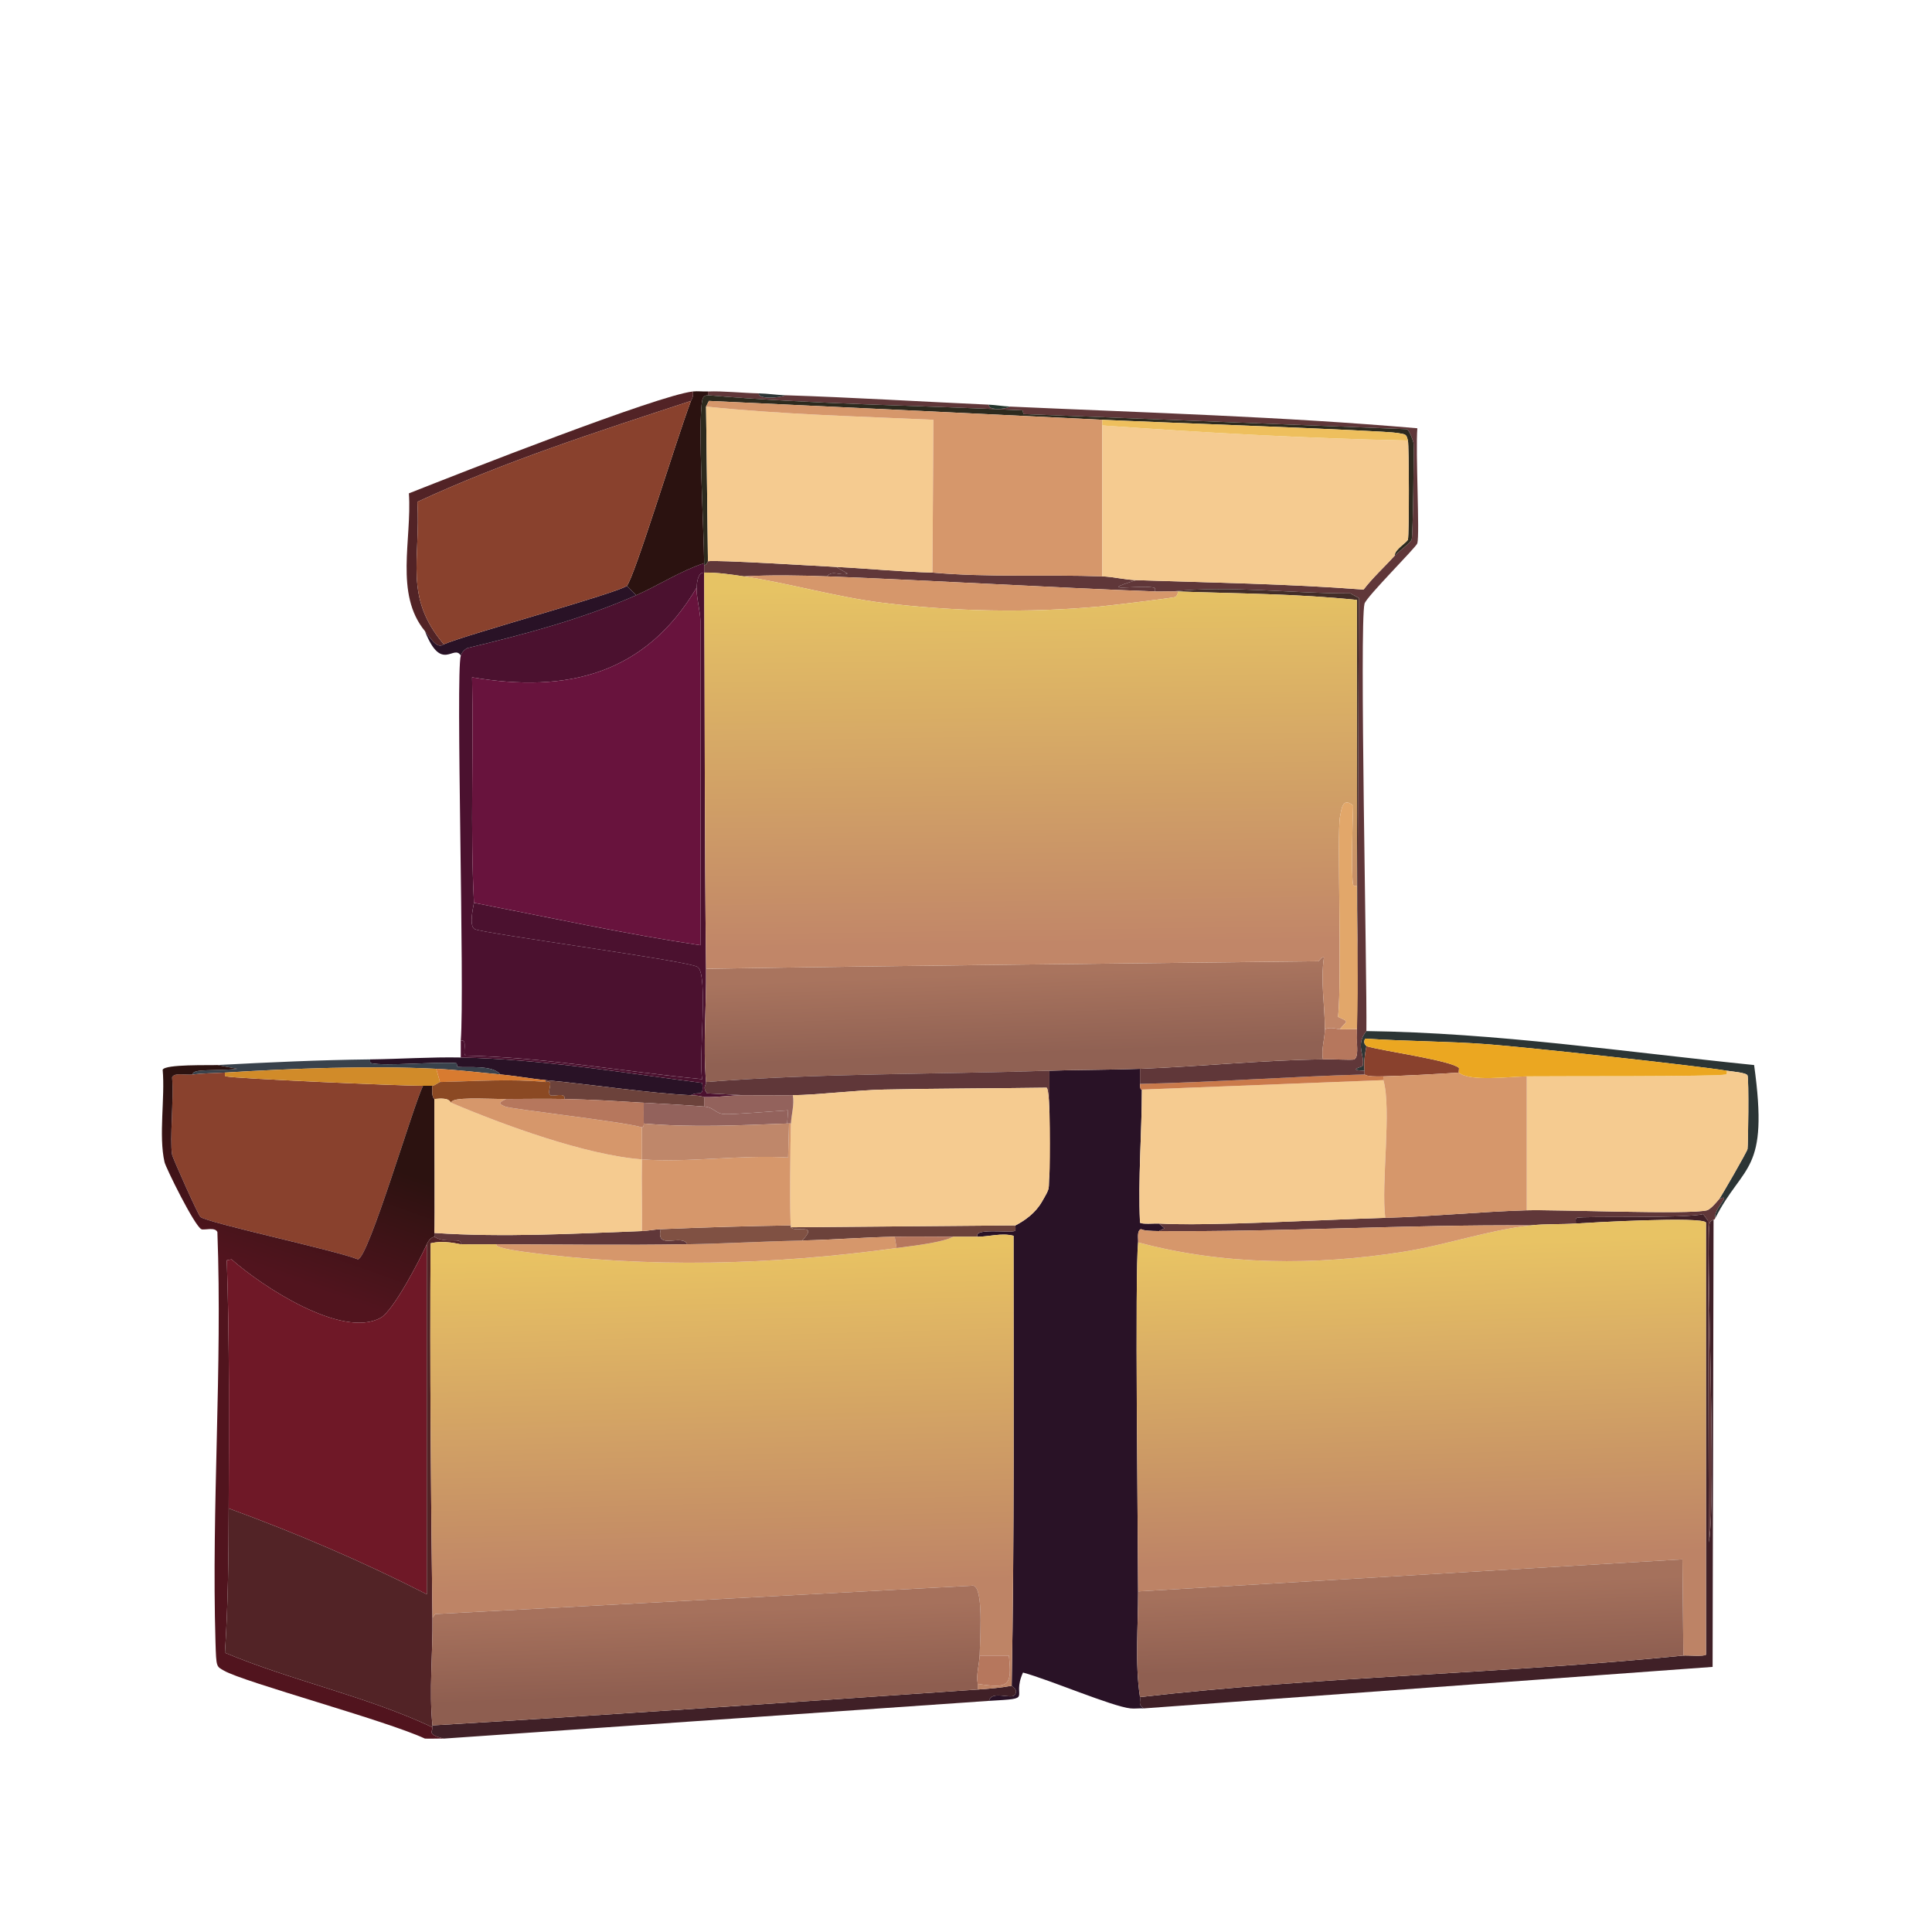 <?xml version="1.0" encoding="UTF-8"?>
<svg id="Layer_1" data-name="Layer 1" xmlns="http://www.w3.org/2000/svg" xmlns:xlink="http://www.w3.org/1999/xlink" viewBox="0 0 263.318 263.318">
  <defs>
    <style>
      .cls-1 {
        fill: #805143;
      }

      .cls-1, .cls-2, .cls-3, .cls-4, .cls-5, .cls-6, .cls-7, .cls-8, .cls-9, .cls-10, .cls-11, .cls-12, .cls-13, .cls-14, .cls-15, .cls-16, .cls-17, .cls-18, .cls-19, .cls-20, .cls-21, .cls-22, .cls-23, .cls-24, .cls-25, .cls-26, .cls-27, .cls-28, .cls-29, .cls-30, .cls-31, .cls-32, .cls-33, .cls-34, .cls-35 {
        stroke-width: 0px;
      }

      .cls-2 {
        fill: #39424c;
      }

      .cls-3 {
        fill: url(#linear-gradient);
      }

      .cls-4 {
        fill: #eba721;
      }

      .cls-5 {
        fill: #e2a76a;
      }

      .cls-6 {
        fill: #f5cb90;
      }

      .cls-7 {
        fill: #522326;
      }

      .cls-8 {
        fill: #93625c;
      }

      .cls-9 {
        fill: #24362d;
      }

      .cls-10 {
        fill: #d87b30;
      }

      .cls-11 {
        fill: #6f1827;
      }

      .cls-12 {
        fill: #432d28;
      }

      .cls-13 {
        fill: #d6976b;
      }

      .cls-14 {
        fill: #8b4923;
      }

      .cls-15 {
        fill: #ca7a4b;
      }

      .cls-16 {
        fill: #2d2a1e;
      }

      .cls-17 {
        fill: #402027;
      }

      .cls-18 {
        fill: #b6775d;
      }

      .cls-19 {
        fill: #4b112f;
      }

      .cls-20 {
        fill: #2c3535;
      }

      .cls-21 {
        fill: url(#linear-gradient-4);
      }

      .cls-22 {
        fill: url(#linear-gradient-2);
      }

      .cls-23 {
        fill: url(#linear-gradient-3);
      }

      .cls-24 {
        fill: url(#linear-gradient-7);
      }

      .cls-25 {
        fill: url(#linear-gradient-5);
      }

      .cls-26 {
        fill: url(#linear-gradient-6);
      }

      .cls-27 {
        fill: #2b1210;
      }

      .cls-28 {
        fill: #eebf5d;
      }

      .cls-29 {
        fill: #68133d;
      }

      .cls-30 {
        fill: #89412d;
      }

      .cls-31 {
        fill: #291226;
      }

      .cls-32 {
        fill: #603739;
      }

      .cls-33 {
        fill: #d18b29;
      }

      .cls-34 {
        fill: #bf876a;
      }

      .cls-35 {
        fill: #6c423b;
      }
    </style>
    <linearGradient id="linear-gradient" x1="193.065" y1="169.717" x2="194.526" y2="212.636" gradientUnits="userSpaceOnUse">
      <stop offset="0" stop-color="#e8c364"/>
      <stop offset="1" stop-color="#bd8366"/>
    </linearGradient>
    <linearGradient id="linear-gradient-2" x1="192.01" y1="216.286" x2="192.443" y2="226.82" gradientUnits="userSpaceOnUse">
      <stop offset="0" stop-color="#a5715c"/>
      <stop offset="1" stop-color="#8f5f51"/>
    </linearGradient>
    <linearGradient id="linear-gradient-3" x1="138.074" y1="132.602" x2="138.482" y2="143.652" gradientUnits="userSpaceOnUse">
      <stop offset="0" stop-color="#a9745e"/>
      <stop offset="1" stop-color="#906153"/>
    </linearGradient>
    <linearGradient id="linear-gradient-4" x1="140.206" y1="79.901" x2="140.893" y2="128.754" gradientUnits="userSpaceOnUse">
      <stop offset="0" stop-color="#e6c364"/>
      <stop offset="1" stop-color="#c18668"/>
    </linearGradient>
    <linearGradient id="linear-gradient-5" x1="52.83" y1="158.982" x2="46.463" y2="176.914" gradientUnits="userSpaceOnUse">
      <stop offset="0" stop-color="#2c1210"/>
      <stop offset="1" stop-color="#51141e"/>
    </linearGradient>
    <linearGradient id="linear-gradient-6" x1="97.887" y1="170.737" x2="99.144" y2="216.235" gradientUnits="userSpaceOnUse">
      <stop offset="0" stop-color="#e8c263"/>
      <stop offset="1" stop-color="#be8466"/>
    </linearGradient>
    <linearGradient id="linear-gradient-7" x1="95.955" y1="219.576" x2="96.374" y2="230.883" gradientUnits="userSpaceOnUse">
      <stop offset="0" stop-color="#a6715c"/>
      <stop offset="1" stop-color="#8e5e50"/>
    </linearGradient>
  </defs>
  <g>
    <path class="cls-31" d="M155.372,145.671c.008.685-.012,1.372,0,2.057.018,1.011.257.731.257.771-.008,6.025-.528,12.092-.257,18.129.186.263,2.099.101,2.571.129l.771.643-.771.386c-2.524-.02-2.327-.296-2.443-.257-.586.198-.341,1.336-.386,1.8-.443,4.577-.028,38.493,0,47.572.014,4.634-.447,9.842.257,14.4.104.677-.305,1.024.514,1.543-.593-.042-1.211.061-1.8,0-2.531-.261-11.085-3.928-14.657-4.886-1.662,3.643,1.727,3.502-4.629,3.857.312-1.456,2.989-.197,3.471-.771.632-.752-.387-1.219-.386-1.286.376-20.447.254-40.882.257-61.329-1.641-.425-3.259.114-4.886.129-.669-1.205,4.212-.522,5.014-.771.25-.078.076-.744.129-.771,1.34-.701,2.721-1.7,3.6-3.214,1.249-2.151.84-1.5,1.029-3.729v-14.143c4.114-.137,8.218-.102,12.343-.257Z"/>
    <path class="cls-17" d="M233.545,166.242q-.064,30.472-.129,60.944-38.765,2.829-77.53,5.657c-.82-.519-.41-.866-.514-1.543,24.6-2.812,49.439-3.191,74.058-5.657.543-.054,2.884.156,3.086-.129v-58.887c-.383-.863-15.823-.001-17.743.129.022-.215-.098-.694.129-.771.816-.28,14.844.12,17.229-.514l.643.9q.064,21.922.129,43.843c1.094-6.602-.503-41.5.129-43.586.073-.242.501-.356.514-.386Z"/>
    <path class="cls-32" d="M233.802,165.985c-.181.355-.25.24-.257.257-.013.029-.441.144-.514.386-.631,2.086.965,36.984-.129,43.586q-.064-21.922-.129-43.843l-.643-.9c-2.384.634-16.413.234-17.229.514-.227.078-.107.556-.129.771-2.013.136-4.161.029-6.172.257-16.904-.125-33.762.907-50.658.771l.771-.386-.771-.643c6.687.395,22.409-.532,30.858-.771,6.418-.181,12.88-.841,19.286-1.029,4.127-.121,22.135.621,24.557,0,.479-.123,1.316-1.109,1.671-1.543,1.898-.842-.864,1.401-.514,2.571Z"/>
    <path class="cls-20" d="M233.802,165.985c-.35-1.17,2.412-3.414.514-2.571.248-.303,3.788-6.428,3.857-6.814.089-.493.202-9.57,0-10.029-.172-.39-2.207-.54-2.829-.643-4.364-.719-27.253-3.197-32.529-3.6-5.544-.423-11.163-.399-16.715-.771-.463.569.138.978.129,1.029-.214,1.149-.373,2.174-.257,3.343-2.453-.073-.286-.524-.257-.643.355-1.475-1.049-2.837.514-4.757,17.718.23,35.247,2.844,52.844,4.629,2.056,14.794-1.462,13.354-5.272,20.829Z"/>
    <g>
      <path class="cls-3" d="M229.43,225.643l-.129-13.114q-37.093,2.186-74.187,4.371c-.028-9.079-.443-42.995,0-47.572,11.74,3.15,24.148,3.175,36.129,1.286,5.799-.915,11.495-2.936,17.357-3.6,2.011-.228,4.159-.121,6.172-.257,1.92-.13,17.36-.992,17.743-.129v58.887c-.202.285-2.543.074-3.086.129Z"/>
      <path class="cls-22" d="M229.43,225.643c-24.619,2.466-49.458,2.845-74.058,5.657-.704-4.558-.243-9.766-.257-14.4q37.093-2.186,74.187-4.371l.129,13.114Z"/>
      <path class="cls-13" d="M208.601,167.014c-5.862.664-11.558,2.686-17.357,3.6-11.981,1.889-24.389,1.864-36.129-1.286.045-.464-.201-1.602.386-1.8.116-.039-.081.237,2.443.257,16.896.135,33.754-.896,50.658-.771Z"/>
    </g>
    <path class="cls-30" d="M198.83,146.185c-3.428.228-6.851.412-10.286.514-2.533.075-2.442-.261-2.571-.257v-.514c-.116-1.169.043-2.194.257-3.343,2.3.679,11.479,1.93,12.6,2.957.072.066-.061.591,0,.643Z"/>
    <g>
      <path class="cls-6" d="M188.544,147.214c1.152,3.924-.334,14.157.257,18.772-8.449.239-24.171,1.166-30.858.771-.473-.028-2.385.134-2.571-.129-.271-6.037.249-12.104.257-18.129q16.457-.643,32.915-1.286Z"/>
      <path class="cls-15" d="M188.544,146.699c.019.167-.037.387,0,.514q-16.457.643-32.915,1.286c0-.041-.239.24-.257-.771,10.199-.224,20.409-1.008,30.6-1.286.129-.004.038.332,2.571.257Z"/>
      <path class="cls-6" d="M234.316,163.414c-.356.434-1.193,1.42-1.671,1.543-2.423.621-20.431-.121-24.557,0v-18.257c3.865-.051,25.809.057,27.129-.257.191-.045.131-.341.129-.514.622.102,2.657.252,2.829.643.202.459.089,9.535,0,10.029-.07.386-3.609,6.511-3.857,6.814Z"/>
      <path class="cls-13" d="M198.83,146.185c1.505,1.275,6.864.546,9.257.514v18.257c-6.406.188-12.868.847-19.286,1.029-.591-4.615.895-14.848-.257-18.772-.037-.127.019-.347,0-.514,3.435-.102,6.858-.286,10.286-.514Z"/>
    </g>
    <path class="cls-4" d="M235.345,145.928c.002.173.063.469-.129.514-1.32.314-23.264.206-27.129.257-2.394.031-7.753.761-9.257-.514-.061-.052.072-.577,0-.643-1.122-1.027-10.3-2.278-12.6-2.957.01-.051-.592-.46-.129-1.029,5.552.372,11.171.348,16.715.771,5.276.403,28.166,2.881,32.529,3.6Z"/>
  </g>
  <g>
    <path class="cls-32" d="M103.428,53.612c-.166.831,2.831.642,3.6.257,9.26.297,18.516.872,27.772,1.286-.22.793,2.221.67,2.829.257,18.512.833,37.102,1.365,55.544,2.957-.259,3.174.347,14.466,0,15.686-.15.526-6.972,7.309-7.2,8.229-.702,2.826.351,50.573.257,58.244-1.563,1.92-.159,3.282-.514,4.757-.029.119-2.196.569.257.643v.514c-10.192.278-20.402,1.062-30.6,1.286-.012-.685.008-1.372,0-2.057,8.3-.311,16.623-1.188,24.943-1.286.997-.072,3.924.141,4.243,0,.635-.281.345-1.97.386-2.571q.129-30.15.257-60.301l-1.157-.643c-7.926.044-16.317-1.114-24.3-.257-.769-.029-1.545.029-2.314,0,.002-.173.063-.469-.129-.514-1.96-.466-8.286.77-2.443-1.029,10.333.344,20.672.499,30.986,1.286,1.276-1.663,2.852-3.078,4.243-4.629.396-.441,2.195-1.774,2.314-2.186.183-.63.323-12.462.257-13.114-.032-.312-.554-1.73-.9-1.929q-26.1-1.029-52.201-2.057c-.197-.009-.06-.505-.257-.514-14.263-.686-28.569-.821-42.815-2.057.028-.03-.016-.301,0-.514,2.098-.084,4.659.207,6.943.257Z"/>
    <path class="cls-31" d="M94.171,149.271c-5.792-.276-13.614-1.482-19.8-2.057-2.057-.191-4.113-.586-6.172-.771-1.07-1.336-4.49-.899-5.786-1.029-.202-.02-.056-.496-.257-.514-2.574-.228-9.692.447-11.572,0-.191-.045-.131-.341-.129-.514,4.06-.048,8.313-.338,12.343-.257,11.024.222,22.013,2.061,32.915,3.471.228,2.124-.42,1.006-1.543,1.671Z"/>
    <path class="cls-20" d="M107.028,53.869c-.769.384-3.766.574-3.6-.257,1.22.027,2.38.218,3.6.257Z"/>
    <path class="cls-9" d="M137.629,55.412c-.608.413-3.049.536-2.829-.257.96.043,1.862.214,2.829.257Z"/>
    <g>
      <g>
        <path class="cls-19" d="M95.971,76.755c0,.086,0,.171,0,.257.002.343-.002.686,0,1.029-.847-.045-.982,1.271-1.029,2.057-6.97,11.776-17.597,14.427-30.6,12.214.237,10.246-.272,20.485.257,30.729.009.18-.797,3.187.129,3.6,1.405.628,28.967,4.288,30.343,5.143,1.522.945.08,12.757.643,15.3-10.76-1.035-21.455-2.981-32.272-3.214-.45-.319.373-2.262-.643-2.057.547-7.008-.714-49.934,0-52.458.119-.422.483-.813.9-1.029,7.859-1.886,15.622-3.951,23.015-7.2,2.921-1.284,6.053-3.32,9.257-4.371Z"/>
        <path class="cls-19" d="M95.971,78.041c.104,18.006.041,35.992.257,54.001.061,5.09-.431,10.362,0,15.429.043.503-.539.643.129,1.543l5.014.257c-1.819.003-3.59.309-5.4.257-.091-.003-.293-.185-1.8-.257,1.122-.665,1.771.452,1.543-1.671-10.901-1.41-21.891-3.249-32.915-3.471v-2.314c1.016-.204.193,1.738.643,2.057,10.817.234,21.512,2.179,32.272,3.214-.563-2.543.879-14.355-.643-15.3-1.376-.855-28.938-4.515-30.343-5.143-.925-.414-.119-3.42-.129-3.6,10.249,1.996,20.625,4.252,30.858,5.786.049-14.743.012-29.486,0-44.229,0-1.187-.581-3.367-.514-4.5.046-.786.182-2.102,1.029-2.057Z"/>
      </g>
      <path class="cls-29" d="M64.599,123.042c-.529-10.244-.021-20.483-.257-30.729,13.003,2.213,23.631-.438,30.6-12.214-.067,1.133.513,3.313.514,4.5.012,14.743.049,29.487,0,44.229-10.233-1.534-20.609-3.79-30.858-5.786Z"/>
    </g>
    <path class="cls-16" d="M96.485,53.869c14.246,1.236,28.552,1.371,42.815,2.057.197.009.06.505.257.514q26.1,1.029,52.201,2.057c.346.198.868,1.617.9,1.929.066.653-.074,12.485-.257,13.114-.12.412-1.918,1.744-2.314,2.186-.022-.833,1.687-1.797,1.8-2.186.188-.648.162-12.845,0-13.5-.228-.924-.287-.825-1.414-1.029-1.982-.358-33.873-1.484-40.243-1.8-17.869-.886-35.751-1.733-53.615-2.571l-.386.771.257,21.086c-.035.01-.225.59-.514.514,0-.086,0-.171,0-.257-.028-4.544-.886-18.953-.257-22.243.138-.721.738-.606.771-.643Z"/>
    <path class="cls-32" d="M113.971,77.27l1.543.9c-1.005.379-1.992-.544-2.829.386-3.717-.144-7.596-.208-11.314,0-1.786-.269-3.587-.535-5.4-.514-.002-.343.002-.686,0-1.029.29.076.479-.505.514-.514.843-.234,15.133.655,17.486.771Z"/>
    <path class="cls-32" d="M127.086,78.041c7.69.682,15.454.243,23.143.514,1.505.053,3.091.463,4.629.514-5.843,1.799.483.563,2.443,1.029.191.045.131.341.129.514-14.924-.564-29.828-1.478-44.743-2.057.837-.93,1.823-.007,2.829-.386l-1.543-.9c4.368.216,8.738.662,13.114.771Z"/>
    <path class="cls-12" d="M184.944,141.814c.034-.51-.021-1.031,0-1.543.263-6.474-.024-13.056,0-19.543.047-12.986-.035-25.972,0-38.958-8.116-.853-16.286-.865-24.429-1.157-.257-.009-.515.01-.771,0,7.984-.857,16.374.301,24.3.257l1.157.643q-.129,30.15-.257,60.301Z"/>
    <g>
      <path class="cls-27" d="M96.485,53.355c-.016.214.028.484,0,.514-.034.037-.634-.078-.771.643-.628,3.29.229,17.699.257,22.243-3.205,1.051-6.336,3.088-9.257,4.371l-1.286-1.286c.97-.915,6.686-19.725,8.743-25.2.122-.324.379-.559.257-1.286.652-.073,1.387.027,2.057,0Z"/>
      <path class="cls-7" d="M94.171,54.641c-12.55,4.123-25.39,8.238-37.286,13.757.471,7.943-1.891,12.939,3.6,19.415-.954.753-1.957-1.053-2.571-1.8-4.171-5.075-1.755-12.472-2.186-18.772,7.063-2.792,33.879-13.347,38.701-13.886.122.727-.135.961-.257,1.286Z"/>
      <path class="cls-31" d="M85.428,79.841l1.286,1.286c-7.393,3.249-15.156,5.314-23.015,7.2-.417.215-.781.606-.9,1.029-.965-1.633-2.628,2.409-4.886-3.343.614.747,1.618,2.553,2.571,1.8,3.116-1.342,23.991-7.073,24.943-7.972Z"/>
      <path class="cls-30" d="M94.171,54.641c-2.057,5.475-7.773,24.285-8.743,25.2-.952.899-21.827,6.63-24.943,7.972-5.491-6.476-3.129-11.472-3.6-19.415,11.896-5.519,24.736-9.634,37.286-13.757Z"/>
    </g>
    <path class="cls-6" d="M127.086,78.041c-4.376-.11-8.746-.556-13.114-.771-2.353-.116-16.643-1.006-17.486-.771l-.257-21.086c10.193,1.066,20.672,1.336,30.986,1.8l-.129,20.829Z"/>
    <path class="cls-13" d="M150.229,57.212v21.343c-7.689-.271-15.453.168-23.143-.514l.129-20.829c-10.314-.464-20.793-.734-30.986-1.8l.386-.771c17.864.838,35.746,1.686,53.615,2.571Z"/>
    <g>
      <path class="cls-6" d="M191.887,60.041c.162.655.188,12.852,0,13.5-.113.388-1.822,1.353-1.8,2.186-1.391,1.551-2.967,2.965-4.243,4.629-10.315-.787-20.653-.942-30.986-1.286-1.538-.051-3.124-.461-4.629-.514v-20.572c13.874.992,27.751,1.761,41.658,2.057Z"/>
      <path class="cls-28" d="M191.887,60.041c-13.907-.296-27.784-1.065-41.658-2.057v-.771c6.37.316,38.261,1.442,40.243,1.8,1.128.204,1.186.105,1.414,1.029Z"/>
    </g>
    <g>
      <path class="cls-23" d="M180.572,140.271c0,1.292-.53,2.77-.257,4.114-8.32.098-16.643.974-24.943,1.286-4.125.155-8.229.12-12.343.257-15.601.521-31.226.327-46.801,1.543-.431-5.067.061-10.339,0-15.429,27.813-.452,55.629-.707,83.444-1.029.116-.001.455-.682.771-.514-.48,3.253.128,6.539.129,9.772Z"/>
      <path class="cls-13" d="M112.686,78.555c14.916.579,29.82,1.493,44.743,2.057.769.029,1.545-.029,2.314,0,.257.01.515-.009.771,0,.085.268-.176.72-.386.771-.628.153-8.819,1.153-10.286,1.286-9.804.885-19.812.687-29.572-.514-6.173-.76-12.851-2.69-18.9-3.6,3.719-.208,7.598-.144,11.314,0Z"/>
      <path class="cls-18" d="M182.63,140.271c.769.032,1.545-.023,2.314,0-.021.512.034,1.033,0,1.543-.04.601.249,2.29-.386,2.571-.319.141-3.246-.072-4.243,0-.273-1.345.257-2.822.257-4.114.899-.341,1.539-.022,2.057,0Z"/>
      <path class="cls-21" d="M101.371,78.555c6.049.91,12.727,2.84,18.9,3.6,9.76,1.201,19.768,1.399,29.572.514,1.467-.132,9.658-1.133,10.286-1.286.21-.051.471-.503.386-.771,8.143.292,16.313.304,24.429,1.157-.035,12.986.047,25.972,0,38.958-.173.002-.469.063-.514-.129-.298-1.252-.094-8.585,0-10.8-1.454-1.244-1.599.491-1.8,1.543-.426,2.233.296,21.772-.257,27.258,1.697.735,1.118.531.257,1.671-.518-.022-1.159-.341-2.057,0,0-3.232-.609-6.518-.129-9.772-.316-.168-.656.513-.771.514-27.815.322-55.631.577-83.444,1.029-.216-18.009-.153-35.994-.257-54.001,1.813-.021,3.614.246,5.4.514Z"/>
      <path class="cls-5" d="M184.944,120.728c-.024,6.487.263,13.069,0,19.543-.77-.023-1.545.032-2.314,0,.861-1.14,1.44-.936-.257-1.671.553-5.486-.169-25.025.257-27.258.201-1.051.346-2.787,1.8-1.543-.094,2.215-.298,9.548,0,10.8.045.191.341.131.514.129Z"/>
    </g>
  </g>
  <g>
    <path class="cls-2" d="M50.456,144.385c-.002.173-.063.469.129.514,1.88.447,8.998-.228,11.572,0,.201.018.056.494.257.514,1.296.129,4.716-.308,5.786,1.029-3.126-.282-5.451-.606-8.743-.771-9.056-.456-19.686-.044-28.8.514-1.446.089-2.93.083-4.371.257-.196-.844,3.387-.433,6.043-.771l-2.7-.514c6.909-.368,13.914-.69,20.829-.771Z"/>
    <path class="cls-32" d="M143.029,145.928v14.143c.109-1.294.18-11.578-.386-11.829-7.366.109-14.751.099-22.115.257-3.897.084-8.95.724-12.472.771-2.193.03-4.479-.004-6.686,0l-5.014-.257c-.667-.9-.086-1.04-.129-1.543,15.575-1.215,31.199-1.022,46.801-1.543Z"/>
    <path class="cls-35" d="M138.4,167.014c-.052.027.121.694-.129.771-.803.25-5.684-.433-5.014.771-1.114.01-2.229-.002-3.343,0-2.655.005-5.317-.047-7.972,0-4.205.075-8.398.421-12.6.514,2.276-2.447-.946-1.02-1.543-1.8q15.3-.129,30.6-.257Z"/>
    <path class="cls-30" d="M30.656,146.185c-.002.173-.063.469.129.514,1.309.311,23.956,1.298,26.872,1.286-1.331,2.687-7.41,23.436-8.872,23.657-2.912-1.203-20.666-5.007-21.472-5.786-.335-.324-3.783-8.026-3.857-8.486-.336-2.09.248-7.66,0-10.543.305-.689,1.85-.268,2.829-.386,1.441-.174,2.926-.169,4.371-.257Z"/>
    <path class="cls-33" d="M59.456,145.671l.514,1.8c-.057.001-.743.511-1.029.514-.428.005-.857-.002-1.286,0-2.916.012-25.563-.974-26.872-1.286-.191-.045-.131-.341-.129-.514,9.114-.558,19.745-.971,28.8-.514Z"/>
    <path class="cls-32" d="M90.057,167.528c-.72,2.967,2.917.547,3.6,2.057-8.644.149-17.325.023-25.972,0-1.628-.004-3.258.016-4.886,0,.164-1.069-2.039.008-3.6-1.029.03-.158-.017-.348,0-.514,9.423.63,18.868.103,28.286-.257.902-.035,1.699-.221,2.571-.257Z"/>
    <path class="cls-10" d="M68.199,146.442c2.059.186,4.114.58,6.172.771v.257c-4.802-.461-9.599-.102-14.4,0l-.514-1.8c3.292.166,5.617.489,8.743.771Z"/>
    <g>
      <path class="cls-17" d="M134.8,231.815l-74.315,5.143c-2.497-.601-1.409-1.052-1.543-1.543-.021-.076.009-.175,0-.257,24.781-1.47,49.548-3.199,74.315-4.886,1.505-.102,3.146-.234,4.629-.514-.001.067,1.018.533.386,1.286-.483.574-3.16-.685-3.471.771Z"/>
      <g>
        <path class="cls-25" d="M29.627,145.156l2.7.514c-2.656.339-6.239-.073-6.043.771-.978.118-2.523-.303-2.829.386.248,2.883-.336,8.453,0,10.543.074.46,3.522,8.162,3.857,8.486.806.779,18.56,4.583,21.472,5.786,1.462-.221,7.541-20.97,8.872-23.657.429-.002.857.005,1.286,0-.168,1.711.257,1.709.257,1.8-.008,2.979.095,17.35,0,18.257-.017.166.03.356,0,.514-.014.071-.542-.051-1.029,1.029-.947,2.101-4.532,9.061-6.3,10.029-5.296,2.899-16.243-4.362-20.315-7.972l-.643.129c.389,11.267.284,22.545.257,33.815-.016,6.541-.079,13.215-.514,19.672,9.247,3.865,19.262,5.908,28.286,10.157.133.49-.954.942,1.543,1.543-.855-.024-1.717.034-2.571,0-5.259-2.46-24.67-7.687-27.386-9.257-1.037-.6-1.055-.415-1.157-3.857-.55-18.567.946-37.339.257-55.929-.325-.735-1.824-.204-2.186-.386-.958-.482-4.842-8.379-5.014-9.129-.833-3.613.088-8.805-.257-12.6.343-.779,6.391-.586,7.457-.643Z"/>
        <path class="cls-11" d="M58.171,169.585v47.701c-8.754-4.466-17.775-8.327-27-11.7.027-11.27.132-22.548-.257-33.815l.643-.129c4.072,3.61,15.019,10.87,20.315,7.972,1.768-.968,5.353-7.928,6.3-10.029Z"/>
        <path class="cls-7" d="M59.199,168.557c1.561,1.036,3.764-.04,3.6,1.029-.206-.002-2.229-.6-4.114-.129-.105,17.018.032,34.027.257,51.044.063,4.741-.482,9.985,0,14.657.009.083-.021.181,0,.257-9.024-4.249-19.039-6.292-28.286-10.157.435-6.456.498-13.131.514-19.672,9.225,3.373,18.246,7.234,27,11.7v-47.701c.487-1.079,1.015-.957,1.029-1.029Z"/>
      </g>
      <g>
        <path class="cls-26" d="M137.886,229.758c-1.483.28-3.124.412-4.629.514v-.771c4.145.633,4.729.384,4.243-3.857h-3.986c.143-3.863.485-10.002-1.157-9.514q-36.515,1.929-73.03,3.857l-.386.514c-.225-17.017-.362-34.025-.257-51.044,1.886-.471,3.909.127,4.114.129,1.628.016,3.257-.004,4.886,0-.427.368,2.156.818,3.729,1.029,16.982,2.28,33.831,1.806,50.786-.514,2.359-.323,6.239-.746,7.714-1.543,1.114-.002,2.229.01,3.343,0,1.627-.015,3.245-.554,4.886-.129-.003,20.447.118,40.883-.257,61.329Z"/>
        <path class="cls-24" d="M133.515,225.643c-.046,1.241-.496,2.573-.257,3.857v.771c-24.767,1.686-49.534,3.416-74.315,4.886-.482-4.672.063-9.916,0-14.657l.386-.514q36.515-1.929,73.03-3.857c1.643-.488,1.3,5.651,1.157,9.514Z"/>
        <path class="cls-18" d="M133.257,229.5c-.239-1.284.211-2.616.257-3.857h3.986c.486,4.242-.098,4.49-4.243,3.857Z"/>
      </g>
      <g>
        <path class="cls-13" d="M121.943,168.557l.257,1.543c-16.956,2.32-33.805,2.794-50.786.514-1.572-.211-4.156-.661-3.729-1.029,8.647.023,17.328.149,25.972,0,5.22-.09,10.459-.398,15.686-.514,4.203-.094,8.395-.439,12.6-.514Z"/>
        <path class="cls-18" d="M129.914,168.557c-1.475.797-5.356,1.22-7.714,1.543l-.257-1.543c2.654-.047,5.316.005,7.972,0Z"/>
      </g>
    </g>
    <path class="cls-1" d="M107.8,167.014c.027.091-.035.212,0,.257.597.78,3.819-.647,1.543,1.8-5.227.116-10.466.424-15.686.514-.683-1.51-4.32.91-3.6-2.057,5.909-.247,11.829-.429,17.743-.514Z"/>
    <g>
      <path class="cls-6" d="M143.029,160.071c-.188,2.229.221,1.577-1.029,3.729-.879,1.514-2.261,2.513-3.6,3.214q-15.3.129-30.6.257c-.035-.045.027-.166,0-.257-.196-.666-.076-12.159,0-13.886.054-1.224.49-2.575.257-3.857,3.521-.047,8.574-.688,12.472-.771,7.364-.158,14.749-.148,22.115-.257.565.251.495,10.534.386,11.829Z"/>
      <path class="cls-14" d="M74.371,147.471c1.338-.4.033,1.369.643,1.8.326.231,2.135-.471,1.929.514-2.652-.051-5.318-.008-7.972,0-2.888.009-7.501-.334-7.457.514-.298-.127-.078-.745-2.314-.514,0-.091-.425-.089-.257-1.8.286-.003.971-.513,1.029-.514,4.802-.102,9.598-.461,14.4,0Z"/>
      <path class="cls-35" d="M94.171,149.271c1.507.072,1.709.255,1.8.257v1.286c-2.736-.234-5.488-.35-8.229-.514-3.64-.218-7.146-.445-10.8-.514.206-.985-1.602-.283-1.929-.514-.61-.431.696-2.2-.643-1.8v-.257c6.186.575,14.008,1.781,19.8,2.057Z"/>
      <g>
        <path class="cls-6" d="M61.514,150.299c7.125,3.038,18.353,7.134,25.972,7.714-.064,3.255.047,6.516,0,9.772-9.418.361-18.863.887-28.286.257.095-.908-.008-15.279,0-18.257,2.236-.231,2.017.387,2.314.514Z"/>
        <path class="cls-13" d="M68.971,149.785c-.794.42-1.252.555-.129,1.029.869.366,16.02,2.044,18.643,2.829-.002,1.486.029,2.867,0,4.371-7.619-.58-18.847-4.676-25.972-7.714-.043-.848,4.569-.506,7.457-.514Z"/>
        <path class="cls-18" d="M76.942,149.785c3.654.07,7.16.296,10.8.514-.027.942,0,1.887,0,2.829,0,.677-.257.486-.257.514-2.624-.784-17.774-2.462-18.643-2.829-1.123-.473-.665-.609.129-1.029,2.654-.008,5.319-.051,7.972,0Z"/>
      </g>
      <g>
        <path class="cls-8" d="M108.057,149.271c.233,1.282-.203,2.634-.257,3.857h-.257c-.086.002-.172-.003-.257,0l.129-1.8c-1.876.109-7.602.604-8.743.514-1.212-.095-1.325-.911-2.7-1.029v-1.286c1.81.052,3.581-.254,5.4-.257,2.207-.004,4.492.03,6.686,0Z"/>
        <path class="cls-13" d="M107.8,167.014c-5.914.085-11.835.267-17.743.514-.872.036-1.67.223-2.571.257.047-3.255-.064-6.517,0-9.772,6.356.484,13.474-.66,19.929-.257l.129-4.629h.257c-.076,1.727-.196,13.22,0,13.886Z"/>
        <path class="cls-8" d="M95.971,150.814c1.375.118,1.488.934,2.7,1.029,1.141.089,6.867-.406,8.743-.514l-.129,1.8c-6.546.246-12.961.569-19.543,0,0-.941-.027-1.887,0-2.829,2.741.164,5.493.281,8.229.514Z"/>
        <path class="cls-34" d="M107.286,153.128c.086-.003.172.002.257,0l-.129,4.629c-6.454-.403-13.573.741-19.929.257.029-1.505-.002-2.886,0-4.371,0-.029.257.162.257-.514,6.582.569,12.997.246,19.543,0Z"/>
      </g>
    </g>
  </g>
</svg>